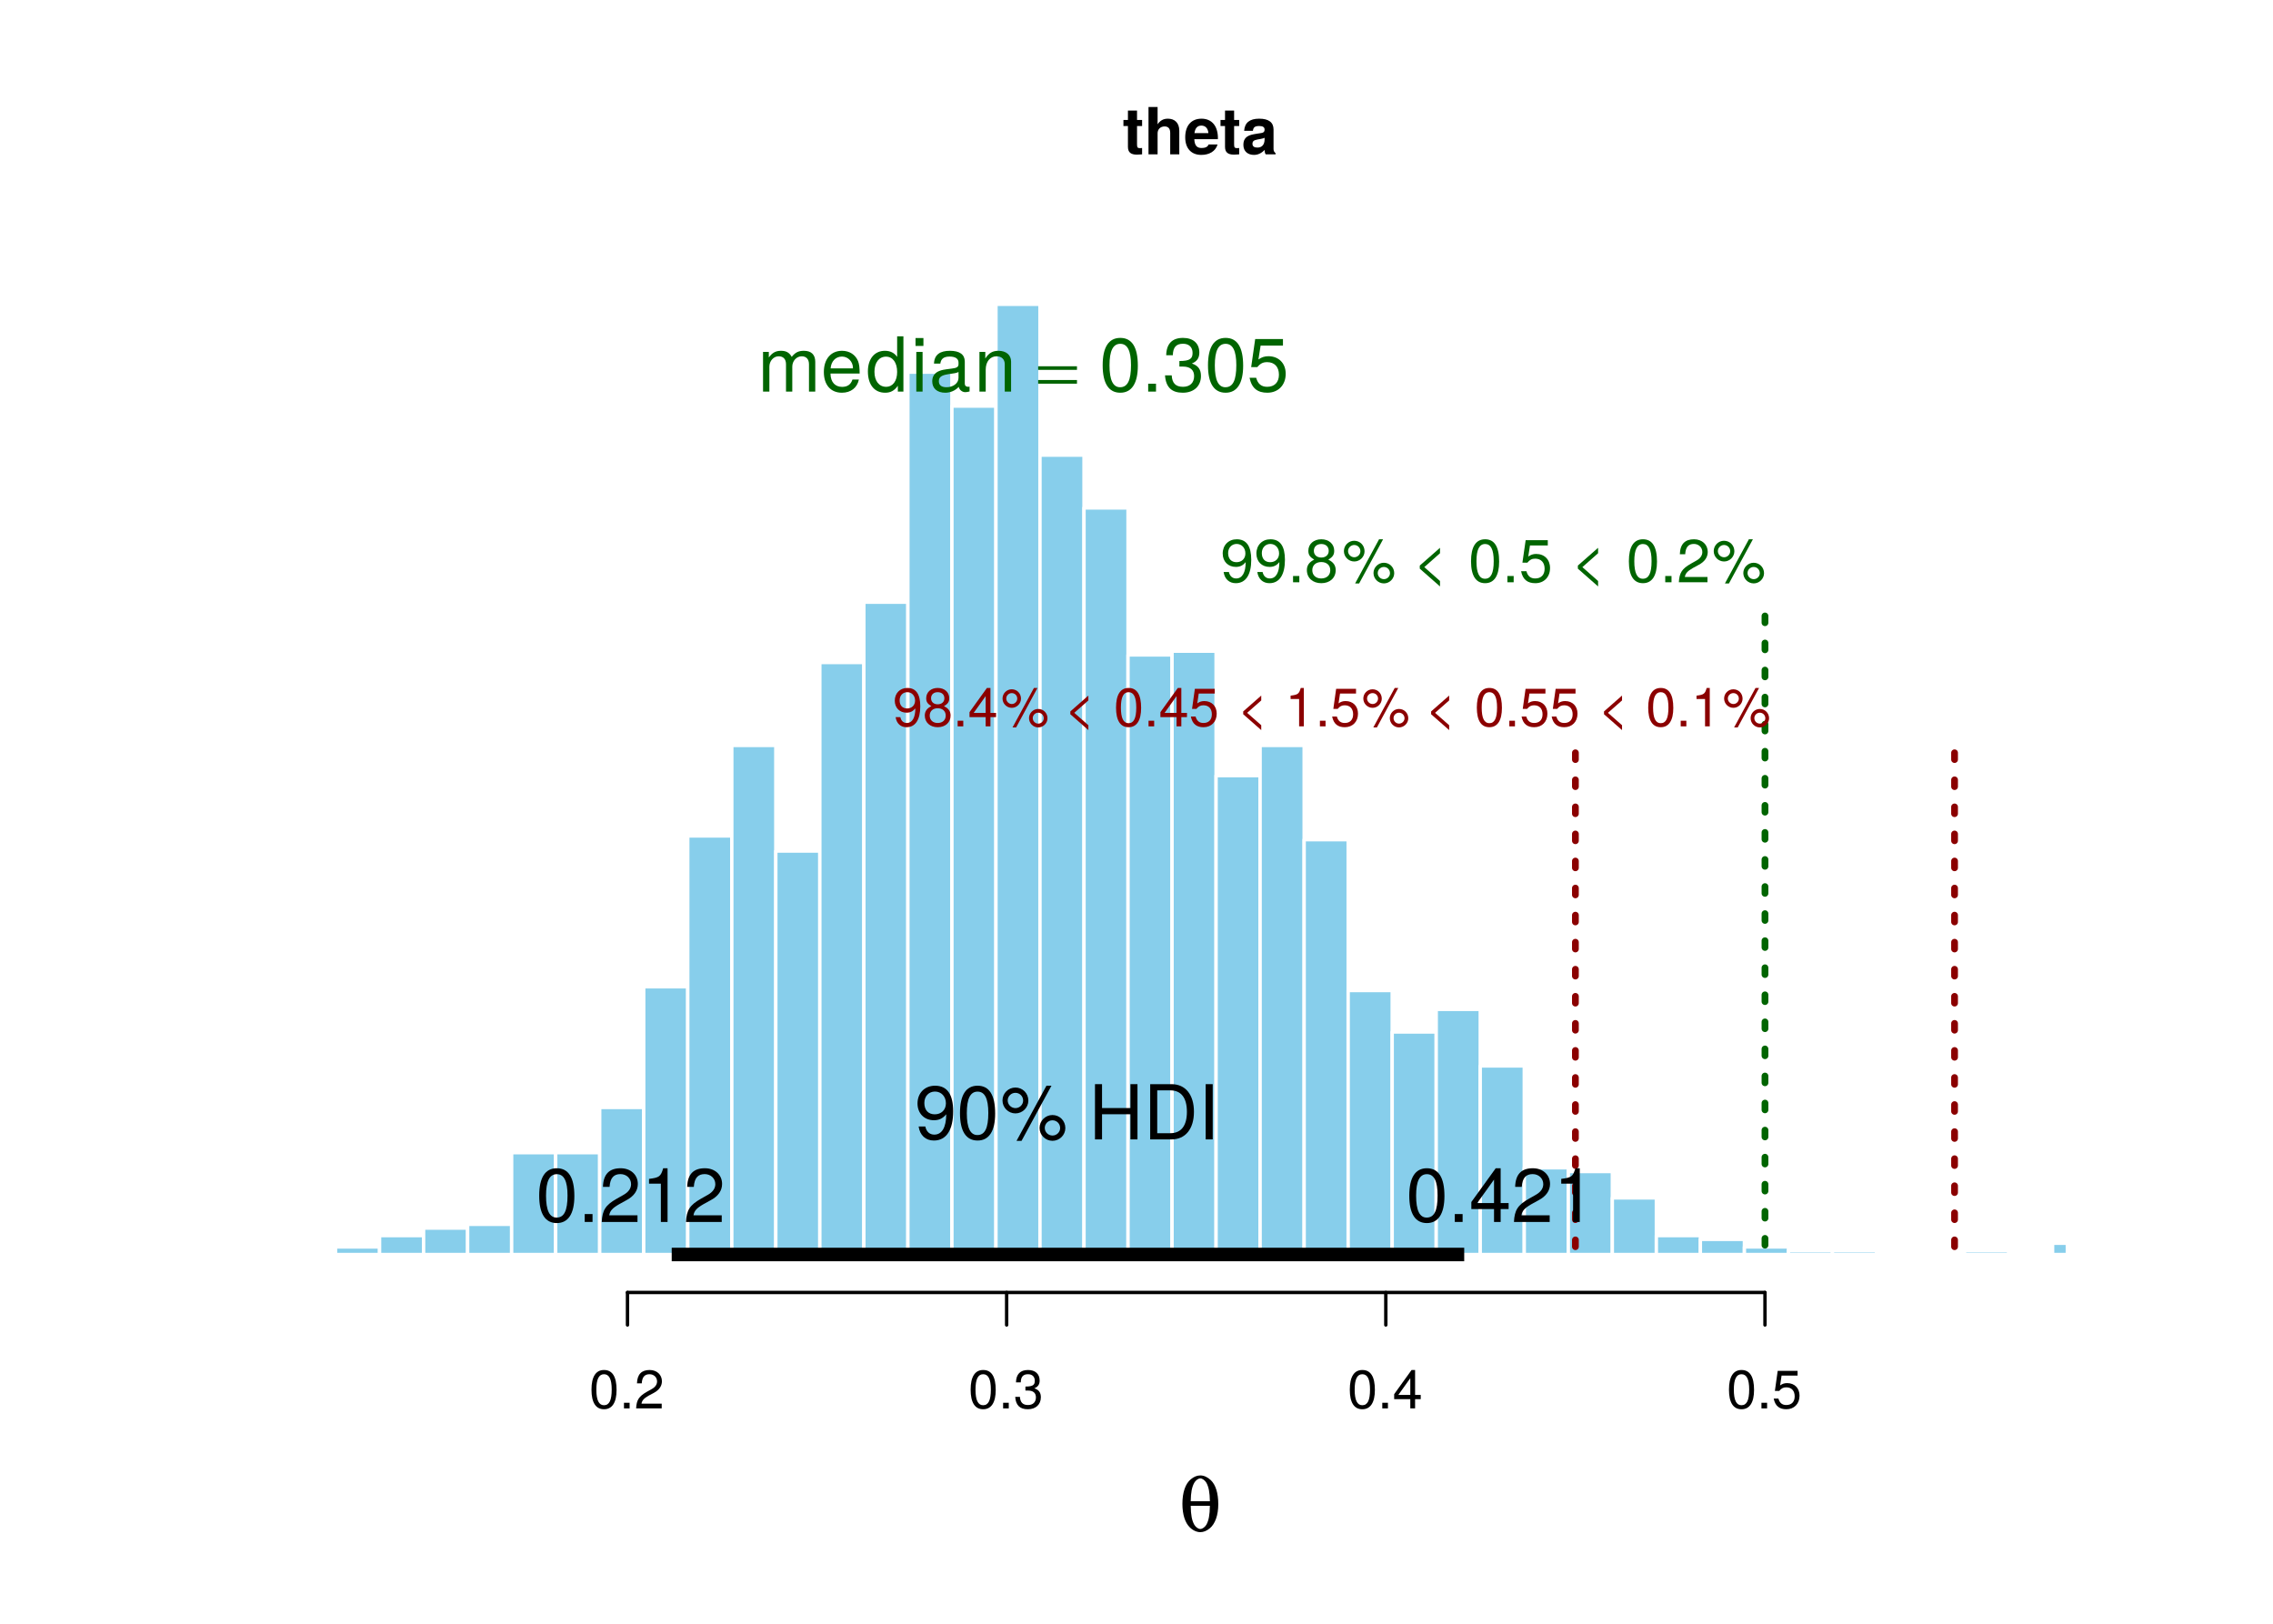 <?xml version="1.0" encoding="UTF-8"?>
<svg xmlns="http://www.w3.org/2000/svg" xmlns:xlink="http://www.w3.org/1999/xlink" width="504pt" height="360pt" viewBox="0 0 504 360" version="1.1">
<defs>
<g>
<symbol overflow="visible" id="glyph0-0">
<path style="stroke:none;" d=""/>
</symbol>
<symbol overflow="visible" id="glyph0-1">
<path style="stroke:none;" d="M 4.344 0 L 4.344 -1.406 C 4.141 -1.391 4.016 -1.375 3.875 -1.375 C 3.344 -1.375 3.219 -1.531 3.219 -2.219 L 3.219 -6.281 L 4.344 -6.281 L 4.344 -7.625 L 3.219 -7.625 L 3.219 -9.703 L 1.203 -9.703 L 1.203 -7.625 L 0.203 -7.625 L 0.203 -6.281 L 1.203 -6.281 L 1.203 -1.672 C 1.203 -0.453 1.844 0.062 3.172 0.062 C 3.609 0.062 3.969 0.016 4.344 0 Z M 4.344 0 "/>
</symbol>
<symbol overflow="visible" id="glyph0-2">
<path style="stroke:none;" d="M 7.797 0 L 7.797 -5.219 C 7.797 -7.031 6.734 -7.906 5.266 -7.906 C 4.266 -7.906 3.547 -7.5 2.984 -6.656 L 2.984 -10.5 L 0.969 -10.5 L 0.969 0 L 2.984 0 L 2.984 -4.672 C 2.984 -5.562 3.625 -6.188 4.531 -6.188 C 5.266 -6.188 5.781 -5.812 5.781 -4.75 L 5.781 0 Z M 7.797 0 "/>
</symbol>
<symbol overflow="visible" id="glyph0-3">
<path style="stroke:none;" d="M 7.562 -3.594 C 7.562 -6.281 6.203 -7.906 3.922 -7.906 C 1.688 -7.906 0.312 -6.391 0.312 -3.781 C 0.312 -1.297 1.672 0.125 3.875 0.125 C 5.625 0.125 7.031 -0.656 7.484 -2.188 L 5.484 -2.188 C 5.312 -1.625 4.688 -1.406 3.953 -1.406 C 3 -1.406 2.391 -1.844 2.328 -3.359 L 7.547 -3.359 Z M 5.453 -4.703 L 2.359 -4.703 C 2.5 -5.781 3 -6.375 3.891 -6.375 C 4.75 -6.375 5.359 -5.812 5.453 -4.703 Z M 5.453 -4.703 "/>
</symbol>
<symbol overflow="visible" id="glyph0-4">
<path style="stroke:none;" d="M 7.547 0 L 7.547 -0.25 C 7.188 -0.578 7.094 -0.797 7.094 -1.203 L 7.094 -5.516 C 7.094 -7.109 6 -7.906 3.906 -7.906 C 1.797 -7.906 0.703 -7.016 0.578 -5.219 L 2.516 -5.219 C 2.625 -6.016 2.953 -6.281 3.953 -6.281 C 4.719 -6.281 5.109 -6.016 5.109 -5.5 C 5.109 -4.688 4.516 -4.766 3.5 -4.594 L 2.688 -4.453 C 1.156 -4.172 0.406 -3.516 0.406 -2.109 C 0.406 -0.594 1.469 0.125 2.766 0.125 C 3.625 0.125 4.422 -0.25 5.125 -0.984 C 5.125 -0.578 5.172 -0.234 5.359 0 Z M 5.109 -3.328 C 5.109 -2.156 4.531 -1.5 3.516 -1.5 C 2.844 -1.5 2.422 -1.75 2.422 -2.328 C 2.422 -2.922 2.734 -3.141 3.578 -3.297 L 4.266 -3.422 C 4.797 -3.531 4.891 -3.562 5.109 -3.672 Z M 5.109 -3.328 "/>
</symbol>
<symbol overflow="visible" id="glyph1-0">
<path style="stroke:none;" d=""/>
</symbol>
<symbol overflow="visible" id="glyph1-1">
<path style="stroke:none;" d="M 4.75 -12.344 C 4.047 -12.344 3.328 -12.062 2.656 -11.5 C 1.438 -10.516 0.781 -8.562 0.781 -6.047 C 0.781 -3.688 1.375 -1.844 2.438 -0.812 C 3.125 -0.141 3.984 0.234 4.75 0.234 C 5.453 0.234 6.156 -0.047 6.844 -0.609 C 8.047 -1.609 8.734 -3.531 8.734 -5.953 C 8.734 -8.422 8.156 -10.266 7.078 -11.297 C 6.375 -11.969 5.547 -12.344 4.75 -12.344 Z M 6.875 -5.609 C 6.844 -3.562 6.625 -2.391 6.109 -1.438 C 5.781 -0.875 5.203 -0.469 4.75 -0.469 C 4.281 -0.469 3.703 -0.906 3.406 -1.438 C 2.875 -2.391 2.656 -3.562 2.625 -5.609 Z M 2.625 -6.625 C 2.656 -8.594 2.891 -9.781 3.406 -10.703 C 3.703 -11.25 4.297 -11.688 4.75 -11.688 C 5.203 -11.688 5.797 -11.25 6.109 -10.703 C 6.609 -9.781 6.844 -8.594 6.875 -6.625 Z M 2.625 -6.625 "/>
</symbol>
<symbol overflow="visible" id="glyph2-0">
<path style="stroke:none;" d=""/>
</symbol>
<symbol overflow="visible" id="glyph2-1">
<path style="stroke:none;" d="M 6.078 -4.094 C 6.078 -7.047 5.141 -8.516 3.297 -8.516 C 1.469 -8.516 0.516 -7.016 0.516 -4.156 C 0.516 -1.297 1.469 0.188 3.297 0.188 C 5.094 0.188 6.078 -1.297 6.078 -4.094 Z M 5 -4.188 C 5 -1.781 4.453 -0.703 3.281 -0.703 C 2.156 -0.703 1.594 -1.828 1.594 -4.156 C 1.594 -6.484 2.156 -7.578 3.297 -7.578 C 4.438 -7.578 5 -6.469 5 -4.188 Z M 5 -4.188 "/>
</symbol>
<symbol overflow="visible" id="glyph2-2">
<path style="stroke:none;" d="M 2.297 0 L 2.297 -1.25 L 1.047 -1.25 L 1.047 0 Z M 2.297 0 "/>
</symbol>
<symbol overflow="visible" id="glyph2-3">
<path style="stroke:none;" d="M 6.125 -6.016 C 6.125 -7.453 5.016 -8.516 3.406 -8.516 C 1.672 -8.516 0.656 -7.625 0.594 -5.562 L 1.656 -5.562 C 1.734 -6.984 2.328 -7.578 3.375 -7.578 C 4.328 -7.578 5.047 -6.906 5.047 -5.984 C 5.047 -5.312 4.656 -4.734 3.906 -4.312 L 2.797 -3.688 C 1.016 -2.672 0.5 -1.875 0.406 0 L 6.078 0 L 6.078 -1.047 L 1.594 -1.047 C 1.703 -1.734 2.094 -2.188 3.125 -2.797 L 4.328 -3.438 C 5.516 -4.078 6.125 -4.969 6.125 -6.016 Z M 6.125 -6.016 "/>
</symbol>
<symbol overflow="visible" id="glyph2-4">
<path style="stroke:none;" d="M 6.078 -2.469 C 6.078 -3.5 5.656 -4.109 4.625 -4.453 C 5.422 -4.766 5.812 -5.312 5.812 -6.172 C 5.812 -7.625 4.844 -8.516 3.234 -8.516 C 1.516 -8.516 0.594 -7.578 0.562 -5.766 L 1.625 -5.766 C 1.641 -7.016 2.156 -7.578 3.234 -7.578 C 4.172 -7.578 4.734 -7.031 4.734 -6.125 C 4.734 -5.219 4.344 -4.844 2.656 -4.844 L 2.656 -3.953 L 3.234 -3.953 C 4.391 -3.953 4.984 -3.406 4.984 -2.453 C 4.984 -1.391 4.328 -0.75 3.234 -0.75 C 2.078 -0.75 1.516 -1.328 1.438 -2.562 L 0.391 -2.562 C 0.516 -0.672 1.453 0.188 3.188 0.188 C 4.938 0.188 6.078 -0.859 6.078 -2.469 Z M 6.078 -2.469 "/>
</symbol>
<symbol overflow="visible" id="glyph2-5">
<path style="stroke:none;" d="M 6.234 -2.047 L 6.234 -2.984 L 4.984 -2.984 L 4.984 -8.516 L 4.203 -8.516 L 0.344 -3.156 L 0.344 -2.047 L 3.922 -2.047 L 3.922 0 L 4.984 0 L 4.984 -2.047 Z M 3.922 -2.984 L 1.266 -2.984 L 3.922 -6.703 Z M 3.922 -2.984 "/>
</symbol>
<symbol overflow="visible" id="glyph2-6">
<path style="stroke:none;" d="M 6.156 -2.812 C 6.156 -4.5 5.047 -5.609 3.406 -5.609 C 2.812 -5.609 2.328 -5.453 1.844 -5.094 L 2.172 -7.281 L 5.719 -7.281 L 5.719 -8.328 L 1.312 -8.328 L 0.688 -3.875 L 1.656 -3.875 C 2.141 -4.469 2.562 -4.672 3.219 -4.672 C 4.359 -4.672 5.078 -3.938 5.078 -2.672 C 5.078 -1.453 4.375 -0.75 3.219 -0.75 C 2.297 -0.75 1.734 -1.219 1.469 -2.188 L 0.422 -2.188 C 0.766 -0.484 1.734 0.188 3.234 0.188 C 4.953 0.188 6.156 -1.016 6.156 -2.812 Z M 6.156 -2.812 "/>
</symbol>
<symbol overflow="visible" id="glyph2-7">
<path style="stroke:none;" d="M 6.109 -4.453 C 6.109 -7.109 5.188 -8.516 3.234 -8.516 C 1.625 -8.516 0.453 -7.359 0.453 -5.688 C 0.453 -4.109 1.531 -3.031 3.078 -3.031 C 3.875 -3.031 4.469 -3.328 5.016 -3.984 C 5 -1.906 4.328 -0.75 3.125 -0.75 C 2.375 -0.75 1.859 -1.219 1.688 -2.047 L 0.641 -2.047 C 0.844 -0.641 1.75 0.188 3.047 0.188 C 5.047 0.188 6.109 -1.516 6.109 -4.453 Z M 4.953 -5.719 C 4.953 -4.672 4.219 -3.969 3.188 -3.969 C 2.172 -3.969 1.531 -4.625 1.531 -5.766 C 1.531 -6.859 2.25 -7.578 3.234 -7.578 C 4.219 -7.578 4.953 -6.812 4.953 -5.719 Z M 4.953 -5.719 "/>
</symbol>
<symbol overflow="visible" id="glyph2-8">
<path style="stroke:none;" d="M 6.156 -2.406 C 6.156 -3.344 5.672 -4.016 4.688 -4.469 C 5.562 -5 5.859 -5.438 5.859 -6.234 C 5.859 -7.578 4.812 -8.516 3.297 -8.516 C 1.797 -8.516 0.75 -7.578 0.75 -6.234 C 0.75 -5.453 1.031 -5.016 1.891 -4.469 C 0.922 -4.016 0.438 -3.344 0.438 -2.406 C 0.438 -0.859 1.625 0.188 3.297 0.188 C 4.984 0.188 6.156 -0.859 6.156 -2.406 Z M 4.781 -6.219 C 4.781 -5.422 4.188 -4.891 3.297 -4.891 C 2.406 -4.891 1.828 -5.422 1.828 -6.234 C 1.828 -7.047 2.406 -7.578 3.297 -7.578 C 4.203 -7.578 4.781 -7.047 4.781 -6.219 Z M 5.078 -2.391 C 5.078 -1.375 4.359 -0.75 3.281 -0.75 C 2.25 -0.75 1.531 -1.391 1.531 -2.391 C 1.531 -3.391 2.25 -4.016 3.297 -4.016 C 4.359 -4.016 5.078 -3.391 5.078 -2.391 Z M 5.078 -2.391 "/>
</symbol>
<symbol overflow="visible" id="glyph2-9">
<path style="stroke:none;" d="M 4.438 -6.141 C 4.438 -7.312 3.547 -8.219 2.391 -8.219 C 1.266 -8.219 0.344 -7.297 0.344 -6.172 C 0.344 -5.047 1.266 -4.109 2.406 -4.109 C 3.516 -4.109 4.438 -5.047 4.438 -6.141 Z M 3.609 -6.156 C 3.609 -5.5 3.062 -4.953 2.406 -4.953 C 1.734 -4.953 1.172 -5.516 1.172 -6.172 C 1.172 -6.844 1.734 -7.375 2.391 -7.375 C 3.078 -7.375 3.609 -6.844 3.609 -6.156 Z M 8.094 -8.516 L 7.312 -8.516 L 2.562 0.234 L 3.359 0.234 Z M 10.312 -1.797 C 10.312 -2.953 9.406 -3.859 8.25 -3.859 C 7.141 -3.859 6.219 -2.938 6.219 -1.828 C 6.219 -0.703 7.141 0.234 8.266 0.234 C 9.375 0.234 10.312 -0.703 10.312 -1.797 Z M 9.484 -1.797 C 9.484 -1.156 8.922 -0.609 8.266 -0.609 C 7.594 -0.609 7.047 -1.156 7.047 -1.828 C 7.047 -2.484 7.594 -3.031 8.25 -3.031 C 8.938 -3.031 9.484 -2.484 9.484 -1.797 Z M 9.484 -1.797 "/>
</symbol>
<symbol overflow="visible" id="glyph2-10">
<path style="stroke:none;" d=""/>
</symbol>
<symbol overflow="visible" id="glyph2-11">
<path style="stroke:none;" d="M 5.375 0.828 L 5.375 -0.25 L 2.25 -3 L 5.375 -5.75 L 5.375 -6.828 L 1.375 -3.312 L 1.375 -2.688 Z M 5.375 0.828 "/>
</symbol>
<symbol overflow="visible" id="glyph2-12">
<path style="stroke:none;" d="M 4.156 0 L 4.156 -8.516 L 3.469 -8.516 C 3.094 -7.203 2.859 -7.016 1.219 -6.812 L 1.219 -6.062 L 3.109 -6.062 L 3.109 0 Z M 4.156 0 "/>
</symbol>
<symbol overflow="visible" id="glyph3-0">
<path style="stroke:none;" d=""/>
</symbol>
<symbol overflow="visible" id="glyph3-1">
<path style="stroke:none;" d="M 12.766 0 L 12.766 -6.594 C 12.766 -8.188 11.891 -9.047 10.25 -9.047 C 9.062 -9.047 8.359 -8.703 7.547 -7.703 C 7.016 -8.656 6.312 -9.047 5.172 -9.047 C 4 -9.047 3.219 -8.609 2.469 -7.562 L 2.469 -8.797 L 1.188 -8.797 L 1.188 0 L 2.594 0 L 2.594 -5.531 C 2.594 -6.797 3.516 -7.828 4.656 -7.828 C 5.688 -7.828 6.281 -7.188 6.281 -6.062 L 6.281 0 L 7.672 0 L 7.672 -5.531 C 7.672 -6.797 8.609 -7.828 9.766 -7.828 C 10.781 -7.828 11.375 -7.172 11.375 -6.062 L 11.375 0 Z M 12.766 0 "/>
</symbol>
<symbol overflow="visible" id="glyph3-2">
<path style="stroke:none;" d="M 8.609 -4 C 8.609 -5.281 8.516 -6.078 8.266 -6.734 C 7.688 -8.188 6.344 -9.047 4.703 -9.047 C 2.25 -9.047 0.672 -7.234 0.672 -4.344 C 0.672 -1.469 2.203 0.25 4.672 0.25 C 6.688 0.25 8.078 -0.891 8.438 -2.672 L 7.016 -2.672 C 6.641 -1.516 5.844 -1.047 4.719 -1.047 C 3.266 -1.047 2.172 -1.984 2.141 -4 Z M 7.125 -5.234 C 7.125 -5.234 7.125 -5.172 7.109 -5.141 L 2.172 -5.141 C 2.281 -6.703 3.281 -7.766 4.688 -7.766 C 6.062 -7.766 7.125 -6.625 7.125 -5.234 Z M 7.125 -5.234 "/>
</symbol>
<symbol overflow="visible" id="glyph3-3">
<path style="stroke:none;" d="M 8.312 0 L 8.312 -12.25 L 6.922 -12.25 L 6.922 -7.688 C 6.328 -8.578 5.391 -9.047 4.219 -9.047 C 1.938 -9.047 0.438 -7.297 0.438 -4.484 C 0.438 -1.516 1.891 0.25 4.266 0.25 C 5.469 0.25 6.312 -0.203 7.078 -1.297 L 7.078 0 Z M 6.922 -4.359 C 6.922 -2.328 5.953 -1.062 4.469 -1.062 C 2.922 -1.062 1.891 -2.344 1.891 -4.406 C 1.891 -6.453 2.922 -7.75 4.453 -7.75 C 5.969 -7.75 6.922 -6.406 6.922 -4.359 Z M 6.922 -4.359 "/>
</symbol>
<symbol overflow="visible" id="glyph3-4">
<path style="stroke:none;" d="M 2.562 0 L 2.562 -8.797 L 1.172 -8.797 L 1.172 0 Z M 2.75 -10.125 L 2.75 -11.875 L 1 -11.875 L 1 -10.125 Z M 2.75 -10.125 "/>
</symbol>
<symbol overflow="visible" id="glyph3-5">
<path style="stroke:none;" d="M 8.984 -0.031 L 8.984 -1.094 C 8.828 -1.062 8.766 -1.062 8.688 -1.062 C 8.203 -1.062 7.922 -1.312 7.922 -1.75 L 7.922 -6.656 C 7.922 -8.219 6.781 -9.047 4.625 -9.047 C 2.484 -9.047 1.172 -8.234 1.094 -6.203 L 2.5 -6.203 C 2.625 -7.266 3.266 -7.766 4.562 -7.766 C 5.828 -7.766 6.531 -7.297 6.531 -6.453 L 6.531 -6.078 C 6.531 -5.5 6.188 -5.234 5.078 -5.109 C 3.094 -4.859 2.781 -4.781 2.25 -4.562 C 1.219 -4.156 0.703 -3.359 0.703 -2.281 C 0.703 -0.688 1.812 0.25 3.594 0.25 C 4.719 0.25 5.812 -0.219 6.578 -1.047 C 6.734 -0.375 7.344 0.125 8.031 0.125 C 8.312 0.125 8.531 0.078 8.984 -0.031 Z M 6.531 -3.047 C 6.531 -1.781 5.25 -0.969 3.891 -0.969 C 2.812 -0.969 2.172 -1.359 2.172 -2.312 C 2.172 -3.234 2.781 -3.641 4.281 -3.859 C 5.766 -4.062 6.062 -4.125 6.531 -4.344 Z M 6.531 -3.047 "/>
</symbol>
<symbol overflow="visible" id="glyph3-6">
<path style="stroke:none;" d="M 8.188 0 L 8.188 -6.656 C 8.188 -8.109 7.094 -9.047 5.391 -9.047 C 4.078 -9.047 3.234 -8.547 2.469 -7.328 L 2.469 -8.797 L 1.172 -8.797 L 1.172 0 L 2.562 0 L 2.562 -4.859 C 2.562 -6.656 3.547 -7.828 4.969 -7.828 C 6.078 -7.828 6.781 -7.156 6.781 -6.094 L 6.781 0 Z M 8.188 0 "/>
</symbol>
<symbol overflow="visible" id="glyph3-7">
<path style="stroke:none;" d="M 8.516 -5.734 C 8.516 -9.859 7.203 -11.906 4.625 -11.906 C 2.047 -11.906 0.719 -9.828 0.719 -5.828 C 0.719 -1.812 2.062 0.25 4.625 0.25 C 7.141 0.25 8.516 -1.812 8.516 -5.734 Z M 7 -5.859 C 7 -2.484 6.234 -0.969 4.578 -0.969 C 3.016 -0.969 2.234 -2.547 2.234 -5.812 C 2.234 -9.062 3.016 -10.594 4.625 -10.594 C 6.219 -10.594 7 -9.047 7 -5.859 Z M 7 -5.859 "/>
</symbol>
<symbol overflow="visible" id="glyph3-8">
<path style="stroke:none;" d="M 3.203 0 L 3.203 -1.75 L 1.469 -1.75 L 1.469 0 Z M 3.203 0 "/>
</symbol>
<symbol overflow="visible" id="glyph3-9">
<path style="stroke:none;" d="M 8.5 -3.453 C 8.5 -4.906 7.906 -5.75 6.484 -6.234 C 7.594 -6.672 8.141 -7.438 8.141 -8.641 C 8.141 -10.688 6.781 -11.906 4.516 -11.906 C 2.109 -11.906 0.844 -10.594 0.797 -8.062 L 2.266 -8.062 C 2.297 -9.828 3.016 -10.609 4.531 -10.609 C 5.844 -10.609 6.641 -9.844 6.641 -8.578 C 6.641 -7.312 6.078 -6.781 3.719 -6.781 L 3.719 -5.547 L 4.516 -5.547 C 6.141 -5.547 6.984 -4.766 6.984 -3.438 C 6.984 -1.953 6.062 -1.062 4.516 -1.062 C 2.906 -1.062 2.109 -1.859 2.016 -3.594 L 0.531 -3.594 C 0.719 -0.938 2.031 0.25 4.469 0.25 C 6.922 0.25 8.5 -1.203 8.5 -3.453 Z M 8.5 -3.453 "/>
</symbol>
<symbol overflow="visible" id="glyph3-10">
<path style="stroke:none;" d="M 8.609 -3.953 C 8.609 -6.297 7.047 -7.844 4.766 -7.844 C 3.938 -7.844 3.266 -7.625 2.562 -7.125 L 3.047 -10.203 L 8 -10.203 L 8 -11.656 L 1.844 -11.656 L 0.953 -5.422 L 2.312 -5.422 C 3 -6.25 3.578 -6.531 4.5 -6.531 C 6.094 -6.531 7.109 -5.516 7.109 -3.75 C 7.109 -2.031 6.109 -1.062 4.5 -1.062 C 3.203 -1.062 2.422 -1.719 2.062 -3.062 L 0.594 -3.062 C 1.078 -0.688 2.422 0.25 4.531 0.25 C 6.938 0.25 8.609 -1.422 8.609 -3.953 Z M 8.609 -3.953 "/>
</symbol>
<symbol overflow="visible" id="glyph3-11">
<path style="stroke:none;" d="M 8.547 -6.234 C 8.547 -9.953 7.25 -11.906 4.531 -11.906 C 2.266 -11.906 0.641 -10.297 0.641 -7.969 C 0.641 -5.75 2.156 -4.25 4.297 -4.25 C 5.422 -4.25 6.25 -4.656 7.016 -5.578 C 7 -2.672 6.062 -1.062 4.359 -1.062 C 3.328 -1.062 2.609 -1.719 2.375 -2.859 L 0.891 -2.859 C 1.172 -0.906 2.453 0.25 4.266 0.25 C 7.047 0.25 8.547 -2.109 8.547 -6.234 Z M 6.938 -8 C 6.938 -6.531 5.906 -5.562 4.469 -5.562 C 3.047 -5.562 2.156 -6.484 2.156 -8.078 C 2.156 -9.594 3.156 -10.609 4.516 -10.609 C 5.891 -10.609 6.938 -9.547 6.938 -8 Z M 6.938 -8 "/>
</symbol>
<symbol overflow="visible" id="glyph3-12">
<path style="stroke:none;" d="M 6.219 -8.594 C 6.219 -10.234 4.953 -11.5 3.344 -11.5 C 1.781 -11.5 0.484 -10.219 0.484 -8.641 C 0.484 -7.047 1.781 -5.766 3.359 -5.766 C 4.922 -5.766 6.219 -7.047 6.219 -8.594 Z M 5.062 -8.609 C 5.062 -7.688 4.281 -6.938 3.359 -6.938 C 2.422 -6.938 1.641 -7.703 1.641 -8.641 C 1.641 -9.578 2.422 -10.328 3.344 -10.328 C 4.297 -10.328 5.062 -9.578 5.062 -8.609 Z M 11.344 -11.906 L 10.234 -11.906 L 3.594 0.328 L 4.703 0.328 Z M 14.422 -2.516 C 14.422 -4.125 13.172 -5.406 11.562 -5.406 C 10 -5.406 8.703 -4.109 8.703 -2.547 C 8.703 -0.969 10 0.312 11.578 0.312 C 13.125 0.312 14.422 -0.969 14.422 -2.516 Z M 13.266 -2.516 C 13.266 -1.609 12.5 -0.859 11.578 -0.859 C 10.625 -0.859 9.859 -1.609 9.859 -2.547 C 9.859 -3.484 10.625 -4.234 11.562 -4.234 C 12.516 -4.234 13.266 -3.484 13.266 -2.516 Z M 13.266 -2.516 "/>
</symbol>
<symbol overflow="visible" id="glyph3-13">
<path style="stroke:none;" d=""/>
</symbol>
<symbol overflow="visible" id="glyph3-14">
<path style="stroke:none;" d="M 10.812 0 L 10.812 -12.25 L 9.25 -12.25 L 9.25 -6.953 L 2.953 -6.953 L 2.953 -12.25 L 1.391 -12.25 L 1.391 0 L 2.953 0 L 2.953 -5.578 L 9.25 -5.578 L 9.25 0 Z M 10.812 0 "/>
</symbol>
<symbol overflow="visible" id="glyph3-15">
<path style="stroke:none;" d="M 11.203 -6.125 C 11.203 -9.922 9.328 -12.25 6.219 -12.25 L 1.5 -12.25 L 1.5 0 L 6.219 0 C 9.312 0 11.203 -2.312 11.203 -6.125 Z M 9.641 -6.109 C 9.641 -3.016 8.359 -1.375 5.953 -1.375 L 3.062 -1.375 L 3.062 -10.875 L 5.953 -10.875 C 8.359 -10.875 9.641 -9.234 9.641 -6.109 Z M 9.641 -6.109 "/>
</symbol>
<symbol overflow="visible" id="glyph3-16">
<path style="stroke:none;" d="M 3.234 0 L 3.234 -12.25 L 1.672 -12.25 L 1.672 0 Z M 3.234 0 "/>
</symbol>
<symbol overflow="visible" id="glyph3-17">
<path style="stroke:none;" d="M 8.578 -8.422 C 8.578 -10.438 7.016 -11.906 4.766 -11.906 C 2.328 -11.906 0.922 -10.672 0.844 -7.781 L 2.312 -7.781 C 2.438 -9.781 3.266 -10.609 4.719 -10.609 C 6.062 -10.609 7.078 -9.656 7.078 -8.375 C 7.078 -7.438 6.516 -6.641 5.453 -6.031 L 3.906 -5.156 C 1.422 -3.75 0.703 -2.625 0.578 0 L 8.5 0 L 8.5 -1.469 L 2.234 -1.469 C 2.391 -2.438 2.922 -3.062 4.391 -3.906 L 6.062 -4.828 C 7.719 -5.703 8.578 -6.953 8.578 -8.422 Z M 8.578 -8.422 "/>
</symbol>
<symbol overflow="visible" id="glyph3-18">
<path style="stroke:none;" d="M 5.828 0 L 5.828 -11.906 L 4.859 -11.906 C 4.328 -10.078 4 -9.828 1.719 -9.547 L 1.719 -8.484 L 4.344 -8.484 L 4.344 0 Z M 5.828 0 "/>
</symbol>
<symbol overflow="visible" id="glyph3-19">
<path style="stroke:none;" d="M 8.734 -2.859 L 8.734 -4.188 L 6.969 -4.188 L 6.969 -11.906 L 5.875 -11.906 L 0.469 -4.422 L 0.469 -2.859 L 5.5 -2.859 L 5.5 0 L 6.969 0 L 6.969 -2.859 Z M 5.5 -4.188 L 1.766 -4.188 L 5.5 -9.391 Z M 5.5 -4.188 "/>
</symbol>
<symbol overflow="visible" id="glyph4-0">
<path style="stroke:none;" d="M 0.844 0 L 0.844 -10.5 L 9.25 -10.5 L 9.25 0 Z M 1.109 -0.266 L 8.984 -0.266 L 8.984 -10.234 L 1.109 -10.234 Z M 1.109 -0.266 "/>
</symbol>
<symbol overflow="visible" id="glyph4-1">
<path style="stroke:none;" d="M 0.297 -6.219 L 8.906 -6.219 L 8.906 -5.422 L 0.297 -5.422 Z M 0.297 -3.172 L 8.906 -3.172 L 8.906 -2.359 L 0.297 -2.359 Z M 0.297 -3.172 "/>
</symbol>
<symbol overflow="visible" id="glyph5-0">
<path style="stroke:none;" d=""/>
</symbol>
<symbol overflow="visible" id="glyph5-1">
<path style="stroke:none;" d="M 6.844 -4.984 C 6.844 -7.969 5.812 -9.531 3.625 -9.531 C 1.812 -9.531 0.516 -8.234 0.516 -6.375 C 0.516 -4.594 1.719 -3.406 3.438 -3.406 C 4.344 -3.406 5 -3.719 5.609 -4.469 C 5.609 -2.141 4.844 -0.844 3.5 -0.844 C 2.656 -0.844 2.078 -1.375 1.891 -2.281 L 0.719 -2.281 C 0.938 -0.719 1.969 0.203 3.406 0.203 C 5.641 0.203 6.844 -1.688 6.844 -4.984 Z M 5.547 -6.391 C 5.547 -5.234 4.734 -4.453 3.578 -4.453 C 2.438 -4.453 1.719 -5.188 1.719 -6.469 C 1.719 -7.672 2.531 -8.5 3.609 -8.5 C 4.719 -8.5 5.547 -7.625 5.547 -6.391 Z M 5.547 -6.391 "/>
</symbol>
<symbol overflow="visible" id="glyph5-2">
<path style="stroke:none;" d="M 2.562 0 L 2.562 -1.391 L 1.172 -1.391 L 1.172 0 Z M 2.562 0 "/>
</symbol>
<symbol overflow="visible" id="glyph5-3">
<path style="stroke:none;" d="M 6.891 -2.688 C 6.891 -3.75 6.359 -4.484 5.25 -5.016 C 6.234 -5.609 6.562 -6.094 6.562 -6.984 C 6.562 -8.484 5.391 -9.531 3.703 -9.531 C 2.016 -9.531 0.828 -8.484 0.828 -6.984 C 0.828 -6.094 1.156 -5.609 2.125 -5.016 C 1.031 -4.484 0.5 -3.75 0.5 -2.703 C 0.5 -0.953 1.812 0.203 3.703 0.203 C 5.578 0.203 6.891 -0.953 6.891 -2.688 Z M 5.344 -6.953 C 5.344 -6.078 4.688 -5.484 3.703 -5.484 C 2.703 -5.484 2.047 -6.078 2.047 -6.969 C 2.047 -7.891 2.703 -8.484 3.703 -8.484 C 4.703 -8.484 5.344 -7.891 5.344 -6.953 Z M 5.688 -2.672 C 5.688 -1.547 4.875 -0.844 3.672 -0.844 C 2.516 -0.844 1.703 -1.562 1.703 -2.672 C 1.703 -3.797 2.516 -4.484 3.703 -4.484 C 4.875 -4.484 5.688 -3.797 5.688 -2.672 Z M 5.688 -2.672 "/>
</symbol>
<symbol overflow="visible" id="glyph5-4">
<path style="stroke:none;" d="M 4.969 -6.875 C 4.969 -8.188 3.969 -9.203 2.672 -9.203 C 1.422 -9.203 0.391 -8.172 0.391 -6.906 C 0.391 -5.641 1.422 -4.609 2.688 -4.609 C 3.938 -4.609 4.969 -5.641 4.969 -6.875 Z M 4.047 -6.891 C 4.047 -6.156 3.422 -5.547 2.688 -5.547 C 1.938 -5.547 1.312 -6.172 1.312 -6.906 C 1.312 -7.656 1.938 -8.266 2.672 -8.266 C 3.438 -8.266 4.047 -7.656 4.047 -6.891 Z M 9.078 -9.531 L 8.188 -9.531 L 2.875 0.266 L 3.766 0.266 Z M 11.547 -2.016 C 11.547 -3.312 10.531 -4.328 9.25 -4.328 C 8 -4.328 6.953 -3.297 6.953 -2.047 C 6.953 -0.781 8 0.25 9.266 0.25 C 10.5 0.25 11.547 -0.781 11.547 -2.016 Z M 10.609 -2.016 C 10.609 -1.297 10 -0.688 9.266 -0.688 C 8.5 -0.688 7.891 -1.297 7.891 -2.047 C 7.891 -2.781 8.5 -3.391 9.25 -3.391 C 10.016 -3.391 10.609 -2.781 10.609 -2.016 Z M 10.609 -2.016 "/>
</symbol>
<symbol overflow="visible" id="glyph5-5">
<path style="stroke:none;" d=""/>
</symbol>
<symbol overflow="visible" id="glyph5-6">
<path style="stroke:none;" d="M 6.016 0.922 L 6.016 -0.281 L 2.531 -3.359 L 6.016 -6.438 L 6.016 -7.641 L 1.531 -3.703 L 1.531 -3.016 Z M 6.016 0.922 "/>
</symbol>
<symbol overflow="visible" id="glyph5-7">
<path style="stroke:none;" d="M 6.812 -4.578 C 6.812 -7.891 5.766 -9.531 3.703 -9.531 C 1.641 -9.531 0.578 -7.859 0.578 -4.656 C 0.578 -1.453 1.656 0.203 3.703 0.203 C 5.719 0.203 6.812 -1.453 6.812 -4.578 Z M 5.609 -4.688 C 5.609 -1.984 4.984 -0.781 3.672 -0.781 C 2.422 -0.781 1.781 -2.047 1.781 -4.656 C 1.781 -7.25 2.422 -8.484 3.703 -8.484 C 4.969 -8.484 5.609 -7.25 5.609 -4.688 Z M 5.609 -4.688 "/>
</symbol>
<symbol overflow="visible" id="glyph5-8">
<path style="stroke:none;" d="M 6.891 -3.156 C 6.891 -5.047 5.641 -6.281 3.812 -6.281 C 3.141 -6.281 2.609 -6.094 2.062 -5.703 L 2.438 -8.156 L 6.391 -8.156 L 6.391 -9.328 L 1.484 -9.328 L 0.766 -4.344 L 1.859 -4.344 C 2.406 -5 2.859 -5.234 3.594 -5.234 C 4.875 -5.234 5.688 -4.406 5.688 -3 C 5.688 -1.625 4.891 -0.844 3.594 -0.844 C 2.562 -0.844 1.938 -1.375 1.656 -2.453 L 0.469 -2.453 C 0.859 -0.547 1.938 0.203 3.625 0.203 C 5.547 0.203 6.891 -1.141 6.891 -3.156 Z M 6.891 -3.156 "/>
</symbol>
<symbol overflow="visible" id="glyph5-9">
<path style="stroke:none;" d="M 6.859 -6.734 C 6.859 -8.344 5.609 -9.531 3.812 -9.531 C 1.875 -9.531 0.734 -8.531 0.672 -6.219 L 1.859 -6.219 C 1.953 -7.828 2.609 -8.5 3.781 -8.5 C 4.844 -8.5 5.656 -7.734 5.656 -6.703 C 5.656 -5.953 5.219 -5.312 4.375 -4.828 L 3.125 -4.125 C 1.141 -3 0.562 -2.094 0.453 0 L 6.797 0 L 6.797 -1.172 L 1.781 -1.172 C 1.906 -1.953 2.344 -2.453 3.5 -3.125 L 4.844 -3.859 C 6.188 -4.562 6.859 -5.562 6.859 -6.734 Z M 6.859 -6.734 "/>
</symbol>
</g>
</defs>
<g id="surface457">
<rect x="0" y="0" width="504" height="360" style="fill:rgb(100%,100%,100%);fill-opacity:1;stroke:none;"/>
<g style="fill:rgb(0%,0%,0%);fill-opacity:1;">
  <use xlink:href="#glyph0-1" x="248.898" y="34.219"/>
  <use xlink:href="#glyph0-2" x="253.693" y="34.219"/>
  <use xlink:href="#glyph0-3" x="262.491" y="34.219"/>
  <use xlink:href="#glyph0-1" x="270.425" y="34.219"/>
  <use xlink:href="#glyph0-4" x="275.292" y="34.219"/>
</g>
<g style="fill:rgb(0%,0%,0%);fill-opacity:1;">
  <use xlink:href="#glyph1-1" x="261.398" y="339.461"/>
</g>
<path style="fill:none;stroke-width:0.75;stroke-linecap:round;stroke-linejoin:round;stroke:rgb(0%,0%,0%);stroke-opacity:1;stroke-miterlimit:10;" d="M 139.137 286.559 L 391.355 286.559 "/>
<path style="fill:none;stroke-width:0.75;stroke-linecap:round;stroke-linejoin:round;stroke:rgb(0%,0%,0%);stroke-opacity:1;stroke-miterlimit:10;" d="M 139.137 286.559 L 139.137 293.762 "/>
<path style="fill:none;stroke-width:0.75;stroke-linecap:round;stroke-linejoin:round;stroke:rgb(0%,0%,0%);stroke-opacity:1;stroke-miterlimit:10;" d="M 223.207 286.559 L 223.207 293.762 "/>
<path style="fill:none;stroke-width:0.75;stroke-linecap:round;stroke-linejoin:round;stroke:rgb(0%,0%,0%);stroke-opacity:1;stroke-miterlimit:10;" d="M 307.281 286.559 L 307.281 293.762 "/>
<path style="fill:none;stroke-width:0.75;stroke-linecap:round;stroke-linejoin:round;stroke:rgb(0%,0%,0%);stroke-opacity:1;stroke-miterlimit:10;" d="M 391.355 286.559 L 391.355 293.762 "/>
<g style="fill:rgb(0%,0%,0%);fill-opacity:1;">
  <use xlink:href="#glyph2-1" x="130.637" y="312.257"/>
  <use xlink:href="#glyph2-2" x="137.309" y="312.257"/>
  <use xlink:href="#glyph2-3" x="140.645" y="312.257"/>
</g>
<g style="fill:rgb(0%,0%,0%);fill-opacity:1;">
  <use xlink:href="#glyph2-1" x="214.707" y="312.257"/>
  <use xlink:href="#glyph2-2" x="221.379" y="312.257"/>
  <use xlink:href="#glyph2-4" x="224.715" y="312.257"/>
</g>
<g style="fill:rgb(0%,0%,0%);fill-opacity:1;">
  <use xlink:href="#glyph2-1" x="298.781" y="312.257"/>
  <use xlink:href="#glyph2-2" x="305.453" y="312.257"/>
  <use xlink:href="#glyph2-5" x="308.789" y="312.257"/>
</g>
<g style="fill:rgb(0%,0%,0%);fill-opacity:1;">
  <use xlink:href="#glyph2-1" x="382.855" y="312.257"/>
  <use xlink:href="#glyph2-2" x="389.527" y="312.257"/>
  <use xlink:href="#glyph2-6" x="392.863" y="312.257"/>
</g>
<path style="fill-rule:nonzero;fill:rgb(52.941%,80.784%,92.157%);fill-opacity:1;stroke-width:0.75;stroke-linecap:round;stroke-linejoin:round;stroke:rgb(100%,100%,100%);stroke-opacity:1;stroke-miterlimit:10;" d="M 74.398 278.133 L 84.16 278.133 L 84.16 276.461 L 74.398 276.461 Z M 74.398 278.133 "/>
<path style="fill-rule:nonzero;fill:rgb(52.941%,80.784%,92.157%);fill-opacity:1;stroke-width:0.75;stroke-linecap:round;stroke-linejoin:round;stroke:rgb(100%,100%,100%);stroke-opacity:1;stroke-miterlimit:10;" d="M 84.164 278.133 L 93.926 278.133 L 93.926 273.953 L 84.164 273.953 Z M 84.164 278.133 "/>
<path style="fill-rule:nonzero;fill:rgb(52.941%,80.784%,92.157%);fill-opacity:1;stroke-width:0.75;stroke-linecap:round;stroke-linejoin:round;stroke:rgb(100%,100%,100%);stroke-opacity:1;stroke-miterlimit:10;" d="M 93.926 278.133 L 103.688 278.133 L 103.688 272.281 L 93.926 272.281 Z M 93.926 278.133 "/>
<path style="fill-rule:nonzero;fill:rgb(52.941%,80.784%,92.157%);fill-opacity:1;stroke-width:0.75;stroke-linecap:round;stroke-linejoin:round;stroke:rgb(100%,100%,100%);stroke-opacity:1;stroke-miterlimit:10;" d="M 103.688 278.133 L 113.449 278.133 L 113.449 271.445 L 103.688 271.445 Z M 103.688 278.133 "/>
<path style="fill-rule:nonzero;fill:rgb(52.941%,80.784%,92.157%);fill-opacity:1;stroke-width:0.75;stroke-linecap:round;stroke-linejoin:round;stroke:rgb(100%,100%,100%);stroke-opacity:1;stroke-miterlimit:10;" d="M 113.449 278.133 L 123.211 278.133 L 123.211 255.562 L 113.449 255.562 Z M 113.449 278.133 "/>
<path style="fill-rule:nonzero;fill:rgb(52.941%,80.784%,92.157%);fill-opacity:1;stroke-width:0.75;stroke-linecap:round;stroke-linejoin:round;stroke:rgb(100%,100%,100%);stroke-opacity:1;stroke-miterlimit:10;" d="M 123.211 278.133 L 132.973 278.133 L 132.973 255.562 L 123.211 255.562 Z M 123.211 278.133 "/>
<path style="fill-rule:nonzero;fill:rgb(52.941%,80.784%,92.157%);fill-opacity:1;stroke-width:0.75;stroke-linecap:round;stroke-linejoin:round;stroke:rgb(100%,100%,100%);stroke-opacity:1;stroke-miterlimit:10;" d="M 132.973 278.133 L 142.734 278.133 L 142.734 245.531 L 132.973 245.531 Z M 132.973 278.133 "/>
<path style="fill-rule:nonzero;fill:rgb(52.941%,80.784%,92.157%);fill-opacity:1;stroke-width:0.75;stroke-linecap:round;stroke-linejoin:round;stroke:rgb(100%,100%,100%);stroke-opacity:1;stroke-miterlimit:10;" d="M 142.734 278.133 L 152.496 278.133 L 152.496 218.777 L 142.734 218.777 Z M 142.734 278.133 "/>
<path style="fill-rule:nonzero;fill:rgb(52.941%,80.784%,92.157%);fill-opacity:1;stroke-width:0.75;stroke-linecap:round;stroke-linejoin:round;stroke:rgb(100%,100%,100%);stroke-opacity:1;stroke-miterlimit:10;" d="M 152.5 278.133 L 162.262 278.133 L 162.262 185.34 L 152.5 185.34 Z M 152.5 278.133 "/>
<path style="fill-rule:nonzero;fill:rgb(52.941%,80.784%,92.157%);fill-opacity:1;stroke-width:0.75;stroke-linecap:round;stroke-linejoin:round;stroke:rgb(100%,100%,100%);stroke-opacity:1;stroke-miterlimit:10;" d="M 162.262 278.133 L 172.023 278.133 L 172.023 165.277 L 162.262 165.277 Z M 162.262 278.133 "/>
<path style="fill-rule:nonzero;fill:rgb(52.941%,80.784%,92.157%);fill-opacity:1;stroke-width:0.75;stroke-linecap:round;stroke-linejoin:round;stroke:rgb(100%,100%,100%);stroke-opacity:1;stroke-miterlimit:10;" d="M 172.023 278.133 L 181.785 278.133 L 181.785 188.684 L 172.023 188.684 Z M 172.023 278.133 "/>
<path style="fill-rule:nonzero;fill:rgb(52.941%,80.784%,92.157%);fill-opacity:1;stroke-width:0.75;stroke-linecap:round;stroke-linejoin:round;stroke:rgb(100%,100%,100%);stroke-opacity:1;stroke-miterlimit:10;" d="M 181.785 278.133 L 191.547 278.133 L 191.547 146.883 L 181.785 146.883 Z M 181.785 278.133 "/>
<path style="fill-rule:nonzero;fill:rgb(52.941%,80.784%,92.157%);fill-opacity:1;stroke-width:0.75;stroke-linecap:round;stroke-linejoin:round;stroke:rgb(100%,100%,100%);stroke-opacity:1;stroke-miterlimit:10;" d="M 191.547 278.133 L 201.309 278.133 L 201.309 133.508 L 191.547 133.508 Z M 191.547 278.133 "/>
<path style="fill-rule:nonzero;fill:rgb(52.941%,80.784%,92.157%);fill-opacity:1;stroke-width:0.75;stroke-linecap:round;stroke-linejoin:round;stroke:rgb(100%,100%,100%);stroke-opacity:1;stroke-miterlimit:10;" d="M 201.309 278.133 L 211.07 278.133 L 211.07 82.516 L 201.309 82.516 Z M 201.309 278.133 "/>
<path style="fill-rule:nonzero;fill:rgb(52.941%,80.784%,92.157%);fill-opacity:1;stroke-width:0.75;stroke-linecap:round;stroke-linejoin:round;stroke:rgb(100%,100%,100%);stroke-opacity:1;stroke-miterlimit:10;" d="M 211.07 278.133 L 220.832 278.133 L 220.832 90.039 L 211.07 90.039 Z M 211.07 278.133 "/>
<path style="fill-rule:nonzero;fill:rgb(52.941%,80.784%,92.157%);fill-opacity:1;stroke-width:0.75;stroke-linecap:round;stroke-linejoin:round;stroke:rgb(100%,100%,100%);stroke-opacity:1;stroke-miterlimit:10;" d="M 220.836 278.133 L 230.598 278.133 L 230.598 67.465 L 220.836 67.465 Z M 220.836 278.133 "/>
<path style="fill-rule:nonzero;fill:rgb(52.941%,80.784%,92.157%);fill-opacity:1;stroke-width:0.75;stroke-linecap:round;stroke-linejoin:round;stroke:rgb(100%,100%,100%);stroke-opacity:1;stroke-miterlimit:10;" d="M 230.598 278.133 L 240.359 278.133 L 240.359 100.906 L 230.598 100.906 Z M 230.598 278.133 "/>
<path style="fill-rule:nonzero;fill:rgb(52.941%,80.784%,92.157%);fill-opacity:1;stroke-width:0.75;stroke-linecap:round;stroke-linejoin:round;stroke:rgb(100%,100%,100%);stroke-opacity:1;stroke-miterlimit:10;" d="M 240.359 278.133 L 250.121 278.133 L 250.121 112.609 L 240.359 112.609 Z M 240.359 278.133 "/>
<path style="fill-rule:nonzero;fill:rgb(52.941%,80.784%,92.157%);fill-opacity:1;stroke-width:0.75;stroke-linecap:round;stroke-linejoin:round;stroke:rgb(100%,100%,100%);stroke-opacity:1;stroke-miterlimit:10;" d="M 250.121 278.133 L 259.883 278.133 L 259.883 145.211 L 250.121 145.211 Z M 250.121 278.133 "/>
<path style="fill-rule:nonzero;fill:rgb(52.941%,80.784%,92.157%);fill-opacity:1;stroke-width:0.75;stroke-linecap:round;stroke-linejoin:round;stroke:rgb(100%,100%,100%);stroke-opacity:1;stroke-miterlimit:10;" d="M 259.883 278.133 L 269.645 278.133 L 269.645 144.375 L 259.883 144.375 Z M 259.883 278.133 "/>
<path style="fill-rule:nonzero;fill:rgb(52.941%,80.784%,92.157%);fill-opacity:1;stroke-width:0.75;stroke-linecap:round;stroke-linejoin:round;stroke:rgb(100%,100%,100%);stroke-opacity:1;stroke-miterlimit:10;" d="M 269.645 278.133 L 279.406 278.133 L 279.406 171.965 L 269.645 171.965 Z M 269.645 278.133 "/>
<path style="fill-rule:nonzero;fill:rgb(52.941%,80.784%,92.157%);fill-opacity:1;stroke-width:0.75;stroke-linecap:round;stroke-linejoin:round;stroke:rgb(100%,100%,100%);stroke-opacity:1;stroke-miterlimit:10;" d="M 279.41 278.133 L 289.172 278.133 L 289.172 165.277 L 279.41 165.277 Z M 279.41 278.133 "/>
<path style="fill-rule:nonzero;fill:rgb(52.941%,80.784%,92.157%);fill-opacity:1;stroke-width:0.75;stroke-linecap:round;stroke-linejoin:round;stroke:rgb(100%,100%,100%);stroke-opacity:1;stroke-miterlimit:10;" d="M 289.172 278.133 L 298.934 278.133 L 298.934 186.176 L 289.172 186.176 Z M 289.172 278.133 "/>
<path style="fill-rule:nonzero;fill:rgb(52.941%,80.784%,92.157%);fill-opacity:1;stroke-width:0.75;stroke-linecap:round;stroke-linejoin:round;stroke:rgb(100%,100%,100%);stroke-opacity:1;stroke-miterlimit:10;" d="M 298.934 278.133 L 308.695 278.133 L 308.695 219.613 L 298.934 219.613 Z M 298.934 278.133 "/>
<path style="fill-rule:nonzero;fill:rgb(52.941%,80.784%,92.157%);fill-opacity:1;stroke-width:0.75;stroke-linecap:round;stroke-linejoin:round;stroke:rgb(100%,100%,100%);stroke-opacity:1;stroke-miterlimit:10;" d="M 308.695 278.133 L 318.457 278.133 L 318.457 228.809 L 308.695 228.809 Z M 308.695 278.133 "/>
<path style="fill-rule:nonzero;fill:rgb(52.941%,80.784%,92.157%);fill-opacity:1;stroke-width:0.75;stroke-linecap:round;stroke-linejoin:round;stroke:rgb(100%,100%,100%);stroke-opacity:1;stroke-miterlimit:10;" d="M 318.457 278.133 L 328.219 278.133 L 328.219 223.793 L 318.457 223.793 Z M 318.457 278.133 "/>
<path style="fill-rule:nonzero;fill:rgb(52.941%,80.784%,92.157%);fill-opacity:1;stroke-width:0.75;stroke-linecap:round;stroke-linejoin:round;stroke:rgb(100%,100%,100%);stroke-opacity:1;stroke-miterlimit:10;" d="M 328.219 278.133 L 337.98 278.133 L 337.98 236.332 L 328.219 236.332 Z M 328.219 278.133 "/>
<path style="fill-rule:nonzero;fill:rgb(52.941%,80.784%,92.157%);fill-opacity:1;stroke-width:0.75;stroke-linecap:round;stroke-linejoin:round;stroke:rgb(100%,100%,100%);stroke-opacity:1;stroke-miterlimit:10;" d="M 337.98 278.133 L 347.742 278.133 L 347.742 258.906 L 337.98 258.906 Z M 337.98 278.133 "/>
<path style="fill-rule:nonzero;fill:rgb(52.941%,80.784%,92.157%);fill-opacity:1;stroke-width:0.75;stroke-linecap:round;stroke-linejoin:round;stroke:rgb(100%,100%,100%);stroke-opacity:1;stroke-miterlimit:10;" d="M 347.746 278.133 L 357.508 278.133 L 357.508 259.742 L 347.746 259.742 Z M 347.746 278.133 "/>
<path style="fill-rule:nonzero;fill:rgb(52.941%,80.784%,92.157%);fill-opacity:1;stroke-width:0.75;stroke-linecap:round;stroke-linejoin:round;stroke:rgb(100%,100%,100%);stroke-opacity:1;stroke-miterlimit:10;" d="M 357.508 278.133 L 367.27 278.133 L 367.27 265.594 L 357.508 265.594 Z M 357.508 278.133 "/>
<path style="fill-rule:nonzero;fill:rgb(52.941%,80.784%,92.157%);fill-opacity:1;stroke-width:0.75;stroke-linecap:round;stroke-linejoin:round;stroke:rgb(100%,100%,100%);stroke-opacity:1;stroke-miterlimit:10;" d="M 367.27 278.133 L 377.031 278.133 L 377.031 273.953 L 367.27 273.953 Z M 367.27 278.133 "/>
<path style="fill-rule:nonzero;fill:rgb(52.941%,80.784%,92.157%);fill-opacity:1;stroke-width:0.75;stroke-linecap:round;stroke-linejoin:round;stroke:rgb(100%,100%,100%);stroke-opacity:1;stroke-miterlimit:10;" d="M 377.031 278.133 L 386.793 278.133 L 386.793 274.789 L 377.031 274.789 Z M 377.031 278.133 "/>
<path style="fill-rule:nonzero;fill:rgb(52.941%,80.784%,92.157%);fill-opacity:1;stroke-width:0.75;stroke-linecap:round;stroke-linejoin:round;stroke:rgb(100%,100%,100%);stroke-opacity:1;stroke-miterlimit:10;" d="M 386.793 278.133 L 396.555 278.133 L 396.555 276.461 L 386.793 276.461 Z M 386.793 278.133 "/>
<path style="fill-rule:nonzero;fill:rgb(52.941%,80.784%,92.157%);fill-opacity:1;stroke-width:0.75;stroke-linecap:round;stroke-linejoin:round;stroke:rgb(100%,100%,100%);stroke-opacity:1;stroke-miterlimit:10;" d="M 396.555 278.133 L 406.316 278.133 L 406.316 277.297 L 396.555 277.297 Z M 396.555 278.133 "/>
<path style="fill-rule:nonzero;fill:rgb(52.941%,80.784%,92.157%);fill-opacity:1;stroke-width:0.75;stroke-linecap:round;stroke-linejoin:round;stroke:rgb(100%,100%,100%);stroke-opacity:1;stroke-miterlimit:10;" d="M 406.316 278.133 L 416.078 278.133 L 416.078 277.297 L 406.316 277.297 Z M 406.316 278.133 "/>
<path style="fill:none;stroke-width:0.75;stroke-linecap:round;stroke-linejoin:round;stroke:rgb(100%,100%,100%);stroke-opacity:1;stroke-miterlimit:10;" d="M 416.082 278.133 L 425.844 278.133 Z M 416.082 278.133 "/>
<path style="fill:none;stroke-width:0.75;stroke-linecap:round;stroke-linejoin:round;stroke:rgb(100%,100%,100%);stroke-opacity:1;stroke-miterlimit:10;" d="M 425.844 278.133 L 435.605 278.133 Z M 425.844 278.133 "/>
<path style="fill-rule:nonzero;fill:rgb(52.941%,80.784%,92.157%);fill-opacity:1;stroke-width:0.75;stroke-linecap:round;stroke-linejoin:round;stroke:rgb(100%,100%,100%);stroke-opacity:1;stroke-miterlimit:10;" d="M 435.605 278.133 L 445.367 278.133 L 445.367 277.297 L 435.605 277.297 Z M 435.605 278.133 "/>
<path style="fill:none;stroke-width:0.75;stroke-linecap:round;stroke-linejoin:round;stroke:rgb(100%,100%,100%);stroke-opacity:1;stroke-miterlimit:10;" d="M 445.367 278.133 L 455.129 278.133 Z M 445.367 278.133 "/>
<path style="fill-rule:nonzero;fill:rgb(52.941%,80.784%,92.157%);fill-opacity:1;stroke-width:0.75;stroke-linecap:round;stroke-linejoin:round;stroke:rgb(100%,100%,100%);stroke-opacity:1;stroke-miterlimit:10;" d="M 455.129 278.133 L 458.398 278.133 L 458.398 275.637 L 455.129 275.637 Z M 455.129 278.133 "/>
<g style="fill:rgb(0%,39.216%,0%);fill-opacity:1;">
  <use xlink:href="#glyph3-1" x="168.004" y="86.821"/>
</g>
<g style="fill:rgb(0%,39.216%,0%);fill-opacity:1;">
  <use xlink:href="#glyph3-2" x="182.004" y="86.821"/>
</g>
<g style="fill:rgb(0%,39.216%,0%);fill-opacity:1;">
  <use xlink:href="#glyph3-3" x="192.004" y="86.821"/>
</g>
<g style="fill:rgb(0%,39.216%,0%);fill-opacity:1;">
  <use xlink:href="#glyph3-4" x="202.004" y="86.821"/>
</g>
<g style="fill:rgb(0%,39.216%,0%);fill-opacity:1;">
  <use xlink:href="#glyph3-5" x="206.004" y="86.821"/>
</g>
<g style="fill:rgb(0%,39.216%,0%);fill-opacity:1;">
  <use xlink:href="#glyph3-6" x="216.004" y="86.821"/>
</g>
<g style="fill:rgb(0%,39.216%,0%);fill-opacity:1;">
  <use xlink:href="#glyph4-1" x="229.895" y="87.425"/>
</g>
<g style="fill:rgb(0%,39.216%,0%);fill-opacity:1;">
  <use xlink:href="#glyph3-7" x="243.781" y="86.821"/>
  <use xlink:href="#glyph3-8" x="253.122" y="86.821"/>
  <use xlink:href="#glyph3-9" x="257.792" y="86.821"/>
  <use xlink:href="#glyph3-7" x="267.133" y="86.821"/>
  <use xlink:href="#glyph3-10" x="276.474" y="86.821"/>
</g>
<path style="fill:none;stroke-width:1.5;stroke-linecap:round;stroke-linejoin:round;stroke:rgb(0%,39.216%,0%);stroke-opacity:1;stroke-dasharray:1.5,4.5;stroke-miterlimit:10;" d="M 391.355 136.566 L 391.355 278.133 "/>
<g style="fill:rgb(0%,39.216%,0%);fill-opacity:1;">
  <use xlink:href="#glyph5-1" x="270.598" y="129.096"/>
  <use xlink:href="#glyph5-1" x="278.069" y="129.096"/>
  <use xlink:href="#glyph5-2" x="285.541" y="129.096"/>
  <use xlink:href="#glyph5-3" x="289.277" y="129.096"/>
</g>
<g style="fill:rgb(0%,39.216%,0%);fill-opacity:1;">
  <use xlink:href="#glyph5-4" x="297.598" y="129.096"/>
  <use xlink:href="#glyph5-5" x="309.545" y="129.096"/>
  <use xlink:href="#glyph5-6" x="313.281" y="129.096"/>
  <use xlink:href="#glyph5-5" x="321.129" y="129.096"/>
</g>
<g style="fill:rgb(0%,39.216%,0%);fill-opacity:1;">
  <use xlink:href="#glyph5-7" x="325.598" y="129.096"/>
  <use xlink:href="#glyph5-2" x="333.069" y="129.096"/>
  <use xlink:href="#glyph5-8" x="336.806" y="129.096"/>
</g>
<g style="fill:rgb(0%,39.216%,0%);fill-opacity:1;">
  <use xlink:href="#glyph5-5" x="344.598" y="129.096"/>
  <use xlink:href="#glyph5-6" x="348.334" y="129.096"/>
  <use xlink:href="#glyph5-5" x="356.182" y="129.096"/>
</g>
<g style="fill:rgb(0%,39.216%,0%);fill-opacity:1;">
  <use xlink:href="#glyph5-7" x="360.598" y="129.096"/>
  <use xlink:href="#glyph5-2" x="368.069" y="129.096"/>
  <use xlink:href="#glyph5-9" x="371.806" y="129.096"/>
</g>
<g style="fill:rgb(0%,39.216%,0%);fill-opacity:1;">
  <use xlink:href="#glyph5-4" x="379.598" y="129.096"/>
</g>
<path style="fill:none;stroke-width:1.5;stroke-linecap:round;stroke-linejoin:round;stroke:rgb(54.51%,0%,0%);stroke-opacity:1;stroke-dasharray:1.5,4.5;stroke-miterlimit:10;" d="M 349.32 166.902 L 349.32 278.133 "/>
<path style="fill:none;stroke-width:1.5;stroke-linecap:round;stroke-linejoin:round;stroke:rgb(54.51%,0%,0%);stroke-opacity:1;stroke-dasharray:1.5,4.5;stroke-miterlimit:10;" d="M 433.391 166.902 L 433.391 278.133 "/>
<g style="fill:rgb(54.51%,0%,0%);fill-opacity:1;">
  <use xlink:href="#glyph2-7" x="197.949" y="161.042"/>
  <use xlink:href="#glyph2-8" x="204.621" y="161.042"/>
  <use xlink:href="#glyph2-2" x="211.293" y="161.042"/>
  <use xlink:href="#glyph2-5" x="214.629" y="161.042"/>
</g>
<g style="fill:rgb(54.51%,0%,0%);fill-opacity:1;">
  <use xlink:href="#glyph2-9" x="221.949" y="161.042"/>
  <use xlink:href="#glyph2-10" x="232.617" y="161.042"/>
  <use xlink:href="#glyph2-11" x="235.953" y="161.042"/>
  <use xlink:href="#glyph2-10" x="242.961" y="161.042"/>
</g>
<g style="fill:rgb(54.51%,0%,0%);fill-opacity:1;">
  <use xlink:href="#glyph2-1" x="246.949" y="161.042"/>
  <use xlink:href="#glyph2-2" x="253.621" y="161.042"/>
  <use xlink:href="#glyph2-5" x="256.957" y="161.042"/>
  <use xlink:href="#glyph2-6" x="263.629" y="161.042"/>
</g>
<g style="fill:rgb(54.51%,0%,0%);fill-opacity:1;">
  <use xlink:href="#glyph2-10" x="270.949" y="161.042"/>
  <use xlink:href="#glyph2-11" x="274.285" y="161.042"/>
  <use xlink:href="#glyph2-10" x="281.293" y="161.042"/>
</g>
<g style="fill:rgb(54.51%,0%,0%);fill-opacity:1;">
  <use xlink:href="#glyph2-12" x="284.949" y="161.042"/>
  <use xlink:href="#glyph2-2" x="291.621" y="161.042"/>
  <use xlink:href="#glyph2-6" x="294.957" y="161.042"/>
</g>
<g style="fill:rgb(54.51%,0%,0%);fill-opacity:1;">
  <use xlink:href="#glyph2-9" x="301.949" y="161.042"/>
  <use xlink:href="#glyph2-10" x="312.617" y="161.042"/>
  <use xlink:href="#glyph2-11" x="315.953" y="161.042"/>
  <use xlink:href="#glyph2-10" x="322.961" y="161.042"/>
</g>
<g style="fill:rgb(54.51%,0%,0%);fill-opacity:1;">
  <use xlink:href="#glyph2-1" x="326.949" y="161.042"/>
  <use xlink:href="#glyph2-2" x="333.621" y="161.042"/>
  <use xlink:href="#glyph2-6" x="336.957" y="161.042"/>
  <use xlink:href="#glyph2-6" x="343.629" y="161.042"/>
</g>
<g style="fill:rgb(54.51%,0%,0%);fill-opacity:1;">
  <use xlink:href="#glyph2-10" x="350.949" y="161.042"/>
  <use xlink:href="#glyph2-11" x="354.285" y="161.042"/>
  <use xlink:href="#glyph2-10" x="361.293" y="161.042"/>
</g>
<g style="fill:rgb(54.51%,0%,0%);fill-opacity:1;">
  <use xlink:href="#glyph2-1" x="364.949" y="161.042"/>
  <use xlink:href="#glyph2-2" x="371.621" y="161.042"/>
  <use xlink:href="#glyph2-12" x="374.957" y="161.042"/>
</g>
<g style="fill:rgb(54.51%,0%,0%);fill-opacity:1;">
  <use xlink:href="#glyph2-9" x="381.949" y="161.042"/>
</g>
<path style="fill:none;stroke-width:3;stroke-linecap:butt;stroke-linejoin:round;stroke:rgb(0%,0%,0%);stroke-opacity:1;stroke-miterlimit:10;" d="M 148.941 278.133 L 324.664 278.133 "/>
<g style="fill:rgb(0%,0%,0%);fill-opacity:1;">
  <use xlink:href="#glyph3-11" x="202.801" y="252.618"/>
  <use xlink:href="#glyph3-7" x="212.142" y="252.618"/>
</g>
<g style="fill:rgb(0%,0%,0%);fill-opacity:1;">
  <use xlink:href="#glyph3-12" x="221.801" y="252.618"/>
  <use xlink:href="#glyph3-13" x="236.735" y="252.618"/>
  <use xlink:href="#glyph3-14" x="241.405" y="252.618"/>
  <use xlink:href="#glyph3-15" x="253.535" y="252.618"/>
  <use xlink:href="#glyph3-16" x="265.665" y="252.618"/>
</g>
<g style="fill:rgb(0%,0%,0%);fill-opacity:1;">
  <use xlink:href="#glyph3-7" x="118.84" y="270.919"/>
  <use xlink:href="#glyph3-8" x="128.181" y="270.919"/>
  <use xlink:href="#glyph3-17" x="132.851" y="270.919"/>
  <use xlink:href="#glyph3-18" x="142.191" y="270.919"/>
  <use xlink:href="#glyph3-17" x="151.532" y="270.919"/>
</g>
<g style="fill:rgb(0%,0%,0%);fill-opacity:1;">
  <use xlink:href="#glyph3-7" x="311.766" y="270.919"/>
  <use xlink:href="#glyph3-8" x="321.106" y="270.919"/>
  <use xlink:href="#glyph3-19" x="325.776" y="270.919"/>
  <use xlink:href="#glyph3-17" x="335.117" y="270.919"/>
  <use xlink:href="#glyph3-18" x="344.458" y="270.919"/>
</g>
</g>
</svg>

